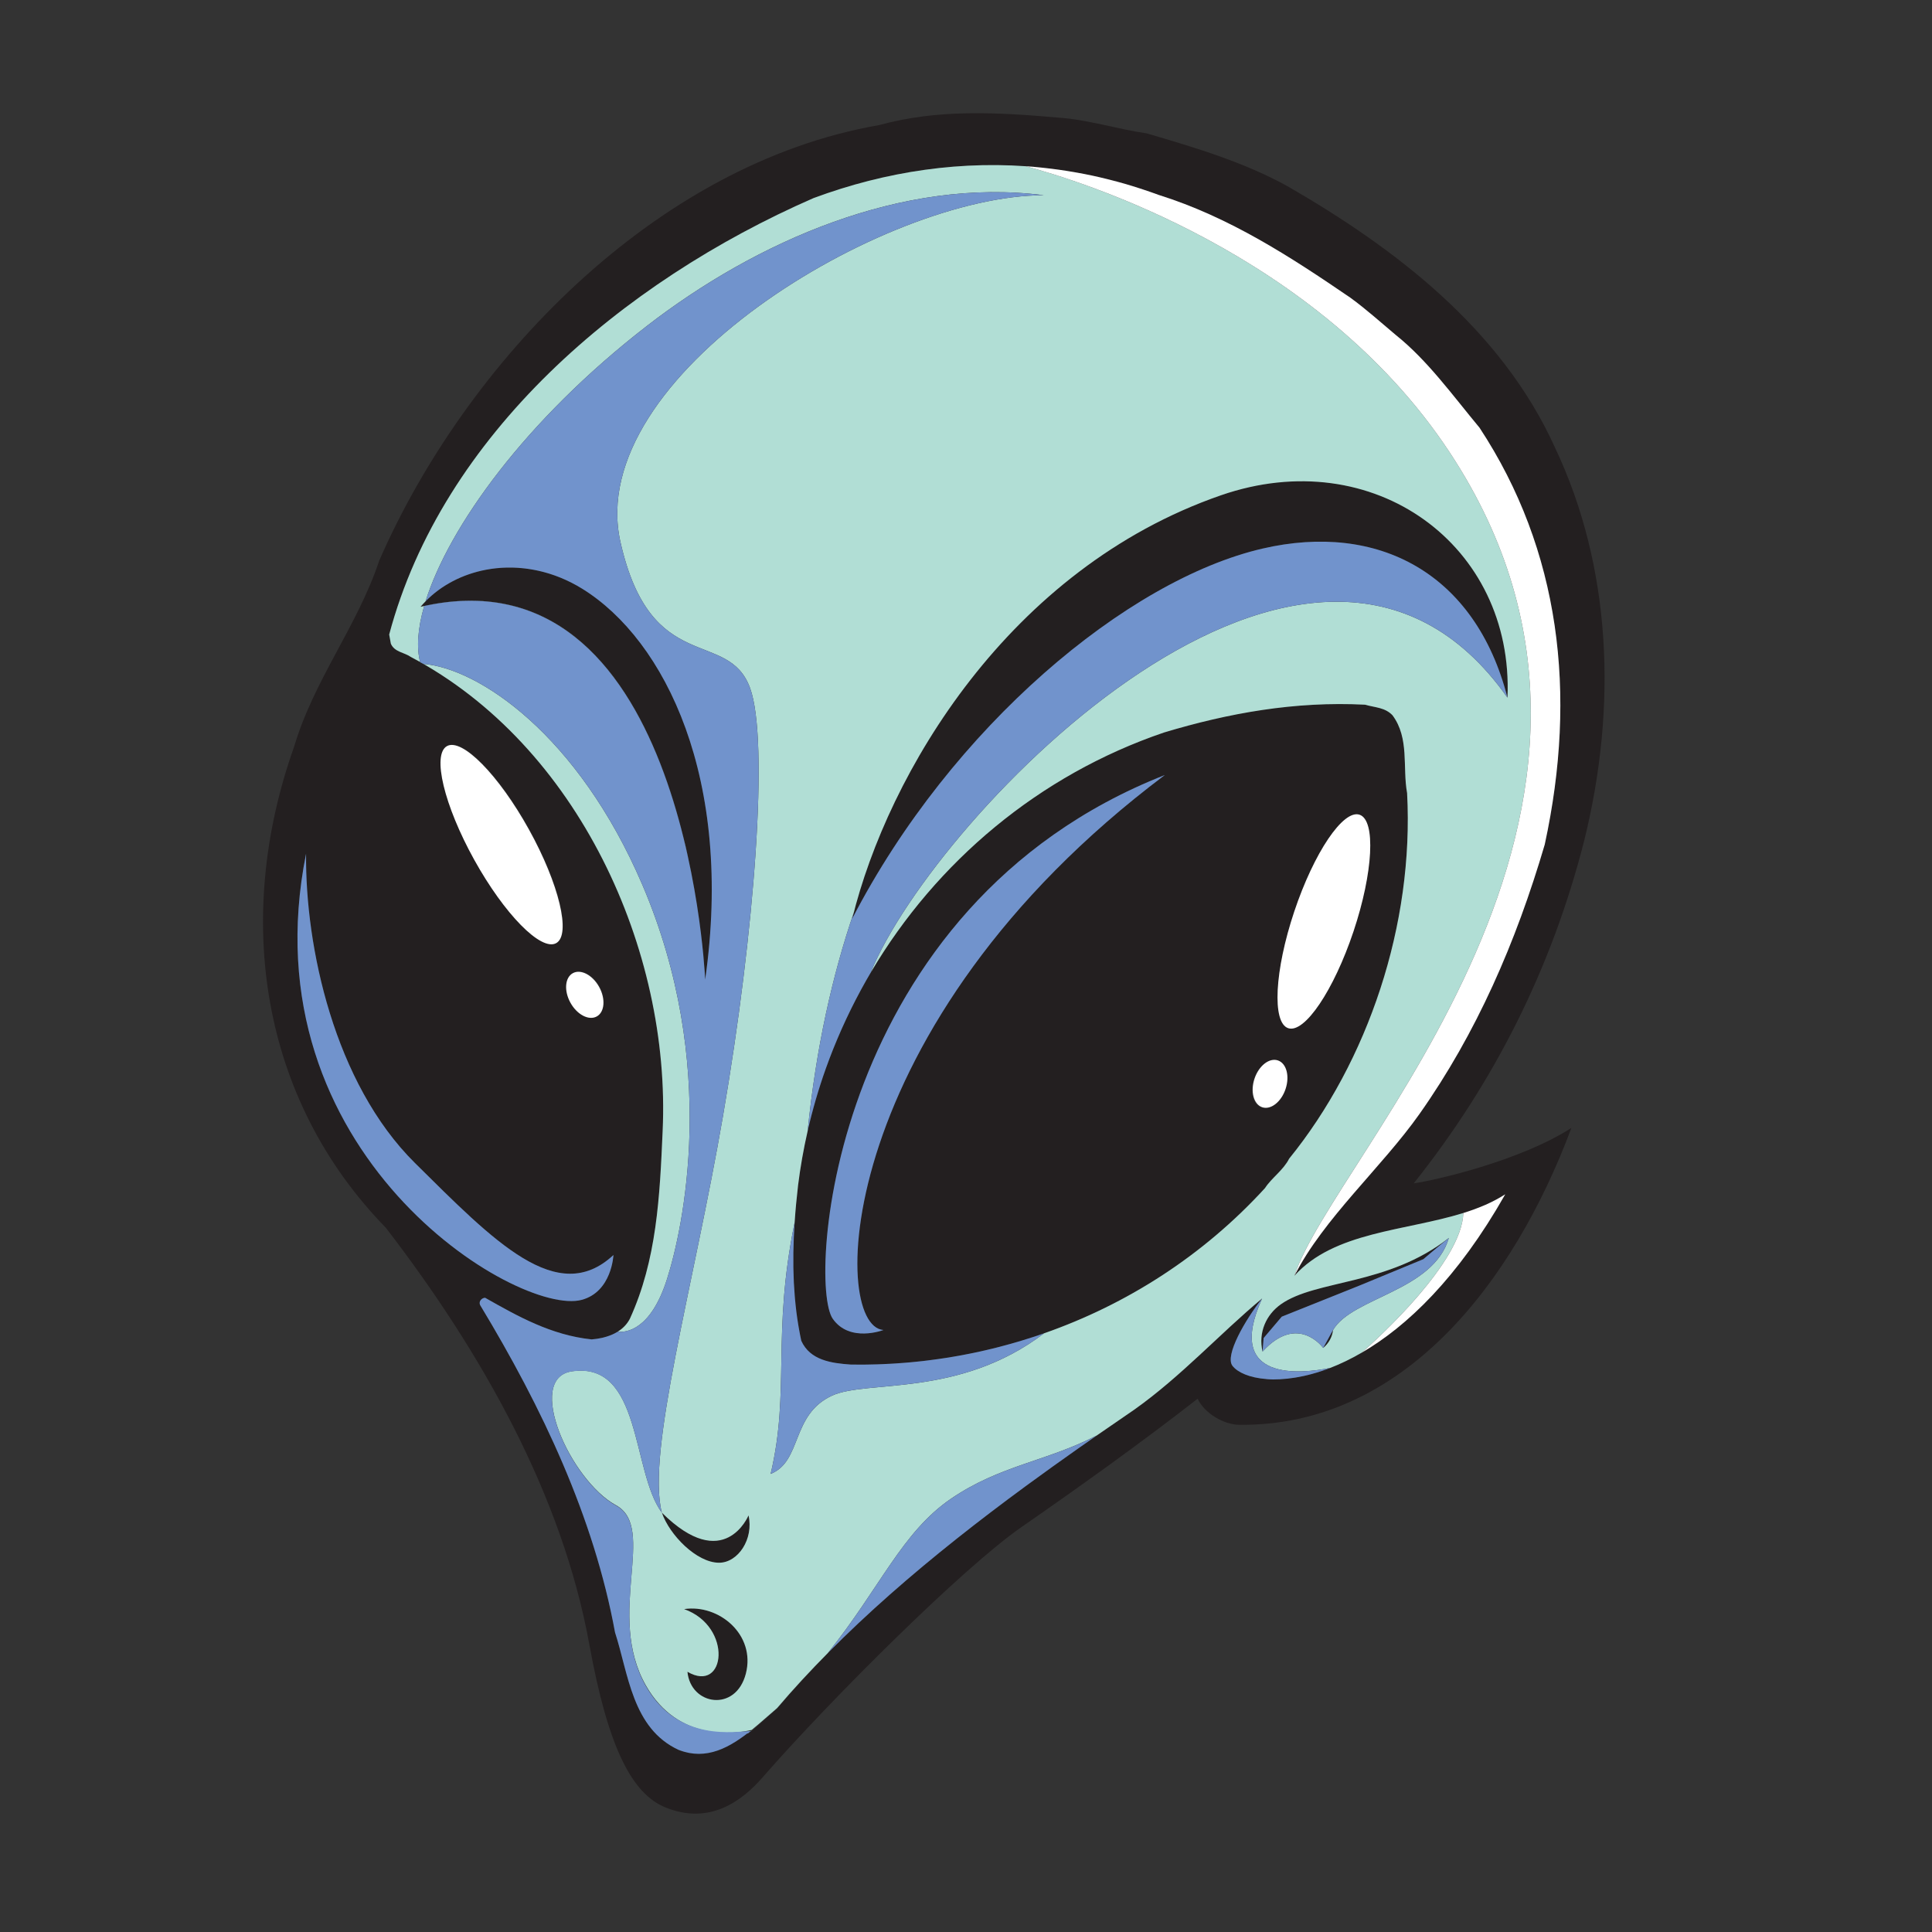 ﻿<?xml version="1.0" encoding="utf-8"?>
<!-- Generator: Adobe Illustrator 18.1.0, SVG Export Plug-In . SVG Version: 6.00 Build 0)  -->
<!DOCTYPE svg PUBLIC "-//W3C//DTD SVG 1.0//EN" "http://www.w3.org/TR/2001/REC-SVG-20010904/DTD/svg10.dtd">
<svg version="1.0" id="Layer_1" xmlns="http://www.w3.org/2000/svg" xmlns:xlink="http://www.w3.org/1999/xlink" x="0px" y="0px" viewBox="0 0 500 500" enable-background="new 0 0 500 500" xml:space="preserve">
  <rect x="0" y="0" width="500" height="500" fill="#333333" stroke="none"/>
  <style type="text/css">.fil0{fill:#231F20}
.fil1{fill:#FFFFFF}
.fil2{fill:#B1DED5}
.fil3{fill:#7193CC}
</style>
<g>
	<path d="M342.443,348.841c1.463-1.206,2.342-2.88,2.547-4.628c-0.078,0.133-0.164,0.263-0.233,0.399   L342.443,348.841z" class="fil0" />
	<path d="M150.723,152.39c-0.463-0.287-0.929-0.562-1.397-0.825c-0.159-0.09-0.32-0.171-0.48-0.258   c-0.31-0.169-0.619-0.339-0.93-0.497c-0.191-0.097-0.382-0.186-0.573-0.279c-0.281-0.138-0.563-0.277-0.845-0.406   c-0.207-0.095-0.415-0.182-0.623-0.272c-0.268-0.117-0.535-0.235-0.803-0.344c-0.218-0.089-0.438-0.171-0.656-0.255   c-0.258-0.1-0.517-0.2-0.775-0.294c-0.226-0.081-0.453-0.156-0.68-0.232c-0.252-0.085-0.503-0.17-0.756-0.249   c-0.233-0.073-0.467-0.14-0.7-0.208c-0.245-0.071-0.491-0.143-0.736-0.208c-0.24-0.064-0.479-0.123-0.719-0.181   c-0.239-0.058-0.477-0.116-0.716-0.17c-0.246-0.055-0.491-0.105-0.737-0.154c-0.232-0.047-0.464-0.092-0.696-0.133   c-0.252-0.045-0.503-0.086-0.755-0.126c-0.223-0.035-0.446-0.068-0.669-0.099c-0.26-0.035-0.52-0.068-0.779-0.097   c-0.212-0.024-0.424-0.046-0.636-0.066c-0.268-0.025-0.536-0.048-0.803-0.067c-0.201-0.014-0.402-0.026-0.602-0.036   c-0.276-0.014-0.552-0.027-0.826-0.035c-0.188-0.005-0.376-0.008-0.563-0.01c-0.287-0.003-0.574-0.005-0.859-0.001   c-0.169,0.002-0.338,0.008-0.506,0.013c-0.302,0.009-0.603,0.019-0.903,0.036c-0.147,0.008-0.293,0.02-0.44,0.03   c-0.319,0.022-0.638,0.046-0.955,0.078c-0.119,0.012-0.236,0.027-0.355,0.04c-0.342,0.038-0.683,0.077-1.022,0.126   c-0.082,0.012-0.163,0.026-0.244,0.038c-0.373,0.056-0.746,0.115-1.115,0.184c-0.025,0.005-0.049,0.01-0.074,0.015   c-6.091,1.148-11.577,3.999-15.654,8.167c-0.451,0.461-0.89,0.932-1.305,1.424c67.382-15.738,73.423,91.588,73.656,96.319   c0.005,0.107,0.009,0.18,0.009,0.18C189.895,201.617,172.166,165.689,150.723,152.39z" class="fil0" />
	<path d="M186.077,404.434c4.932,0.009,9.031-6.149,7.641-12.251c0,0-6.282,15.317-22.432-0.71   C173.26,397.249,180.286,404.422,186.077,404.434z" class="fil0" />
	<path d="M326.744,349.784l0.28-3.504l4.694-5.529l20.072-8.033l16.565-6.843c0,0,4.339-3.692,6.607-5.499   c-15.816,12.391-34.358,10.741-43.46,17.159C327.708,340.212,325.591,344.798,326.744,349.784z" class="fil0" />
	<path d="M222.843,256.12c-0.108,0.199-0.212,0.399-0.319,0.599c-0.739,1.375-1.457,2.761-2.151,4.161   c-0.137,0.277-0.272,0.555-0.408,0.833c-0.658,1.348-1.296,2.708-1.912,4.078c-0.131,0.292-0.262,0.583-0.392,0.876   c-0.62,1.402-1.216,2.815-1.791,4.238c-0.099,0.246-0.202,0.491-0.3,0.738c-0.624,1.568-1.221,3.149-1.79,4.741   c-0.033,0.093-0.069,0.185-0.102,0.277c-1.858,5.235-3.419,10.595-4.663,16.057c-1.049,4.607-1.885,9.283-2.473,14.02   c-0.375,3.208-0.677,6.407-0.891,9.591c-0.088,1.308-0.16,2.613-0.216,3.915c-0.001,0.019-0.001,0.038-0.002,0.058   c-0.054,1.274-0.091,2.545-0.11,3.811c0,0.031-0.001,0.063-0.002,0.094c-0.018,1.238-0.017,2.472,0,3.702   c0.002,0.135,0.005,0.27,0.008,0.404c0.02,1.158,0.056,2.311,0.111,3.461c0.003,0.069,0.005,0.139,0.009,0.208   c0.058,1.167,0.138,2.329,0.234,3.486c0.018,0.218,0.038,0.436,0.058,0.654c0.097,1.089,0.209,2.174,0.343,3.253   c0.009,0.072,0.016,0.145,0.025,0.218c0.141,1.115,0.308,2.223,0.49,3.326c0.043,0.258,0.087,0.515,0.132,0.772   c0.193,1.109,0.401,2.213,0.639,3.309c2.287,5.049,7.771,5.803,12.861,6.153c1.146,0.018,2.293,0.019,3.439,0.01   c0.388-0.003,0.776-0.014,1.165-0.02c0.758-0.012,1.515-0.027,2.273-0.052c0.468-0.015,0.936-0.036,1.404-0.055   c0.675-0.028,1.351-0.06,2.026-0.098c0.506-0.028,1.011-0.06,1.517-0.093c0.634-0.042,1.267-0.09,1.901-0.14   c0.531-0.042,1.062-0.085,1.593-0.133c0.601-0.055,1.202-0.117,1.802-0.179c0.555-0.057,1.109-0.112,1.663-0.176   c0.546-0.063,1.09-0.136,1.635-0.205c1.417-0.18,2.833-0.378,4.245-0.599c0.212-0.033,0.425-0.062,0.637-0.096   c0.744-0.12,1.486-0.253,2.228-0.385c0.367-0.065,0.734-0.127,1.101-0.195c0.741-0.137,1.48-0.284,2.219-0.433   c0.357-0.072,0.714-0.143,1.071-0.218c0.758-0.159,1.515-0.324,2.27-0.496c0.317-0.072,0.634-0.145,0.951-0.219   c0.795-0.186,1.589-0.376,2.381-0.575c0.233-0.059,0.466-0.12,0.699-0.18c3.957-1.016,7.879-2.196,11.749-3.55l0,0   c21.316-7.453,41.119-20.017,57.187-37.593c1.667-2.594,4.733-4.624,6.231-7.588c20.459-25.228,32.351-60.615,30.537-94.631   c-1.225-6.711,0.646-14.19-3.785-20.149c-1.963-2.027-4.375-1.952-7.113-2.728c-18.145-0.93-35.33,2.179-52.016,7.196   c-32.369,11.015-58.906,33.449-75.774,61.92l0,0C224.564,253.015,223.691,254.56,222.843,256.12z M334.955,235.906   c5.1-15.254,12.667-26.47,16.899-25.053c4.234,1.418,3.533,14.933-1.566,30.186c-5.101,15.254-12.665,26.47-16.901,25.052   C329.152,264.675,329.855,251.159,334.955,235.906z M324.525,279.241c1.12-3.348,3.826-5.459,6.042-4.717   c2.218,0.742,3.107,4.059,1.989,7.406c-1.119,3.348-3.823,5.459-6.042,4.715C324.296,285.905,323.407,282.589,324.525,279.241z    M301.458,200.576c-85.895,64.561-86.905,142.658-72.823,143.625c0,0-8.702,3.384-13.115-2.899   C208.929,331.923,215.077,234.549,301.458,200.576z" class="fil0" />
	<path d="M315.949,128.19c-54.859,19.017-86.149,71.864-95.389,109.539c25.725-49.698,71.197-87.659,106.181-95.758   c29.885-6.919,55.107,6.311,63.391,38.583C391.852,141.194,355.531,114.47,315.949,128.19z" class="fil0" />
	<path d="M402.437,115.848c-13.967-30.91-41.761-51.774-68.992-67.521c-11.133-6.222-23.901-10.074-36.686-13.813   c-7.489-1.072-15.213-3.553-22.794-4.068c-16.236-1.428-31.317-2.215-46.377,1.916C169.285,42.45,120.393,94.158,98.155,145.056   c-5.674,17.051-16.887,30.824-22.037,48.187c-15.667,44.05-8.826,91.096,23.729,124.491   c24.746,32.159,45.635,69.071,52.665,107.807c4.855,26.746,11.03,38.703,19.723,42.226c11.341,4.594,19.673-1.535,25.181-7.847   c17.661-20.232,51.881-54.264,66.908-64.688c15.027-10.425,31.014-21.842,45.624-33.247c1.795,3.829,6.794,6.709,10.771,6.753   c42.167,0.472,70.913-36.522,85.962-76.837c-13.335,8.595-35.424,13.597-40.803,14.346c20.696-25.992,35.644-55.407,44.119-88.707   C418.574,182.886,417.095,146.752,402.437,115.848z M79.21,220.946c-0.244,24.052,7.289,59.362,28.172,80.032   c20.489,20.281,36.872,37.357,51.376,23.82c0,0-0.39,9.507-8.219,11.604C134.038,340.818,63.674,298.561,79.21,220.946z    M115.766,193.035c3.907-2.166,13.4,7.487,21.203,21.562c7.804,14.072,10.963,27.237,7.056,29.402   c-3.908,2.165-13.401-7.486-21.203-21.561C115.019,208.365,111.859,195.201,115.766,193.035z M148.338,251.779   c2.046-1.135,5.093,0.45,6.805,3.539c1.713,3.088,1.442,6.51-0.604,7.644c-2.046,1.134-5.093-0.45-6.805-3.538   C146.021,256.336,146.292,252.913,148.338,251.779z M399.779,218.553c-7.446,25.345-17.689,48.875-32.427,69.749   c-9.729,13.78-24.794,26.995-32.356,41.866c10.289-11.423,28.659-11.552,43.716-16.244v0c1.892-0.59,3.73-1.255,5.495-2.019   c0.087-0.038,0.175-0.074,0.262-0.112c0.815-0.359,1.612-0.744,2.392-1.151c0.135-0.071,0.268-0.145,0.402-0.217   c0.783-0.422,1.553-0.862,2.294-1.342c-0.69,1.218-1.384,2.397-2.08,3.558c-0.134,0.223-0.267,0.448-0.401,0.669   c-0.673,1.111-1.348,2.196-2.024,3.255c-0.125,0.196-0.251,0.387-0.376,0.582c-0.667,1.033-1.335,2.046-2.005,3.031   c-0.044,0.065-0.088,0.132-0.132,0.196c-0.7,1.024-1.402,2.015-2.104,2.987c-0.135,0.187-0.27,0.374-0.405,0.559   c-0.693,0.948-1.386,1.874-2.08,2.773c-0.099,0.128-0.198,0.253-0.298,0.38c-0.679,0.873-1.359,1.725-2.039,2.551   c-0.059,0.071-0.117,0.146-0.176,0.217c-0.713,0.863-1.425,1.695-2.137,2.508c-0.119,0.135-0.237,0.27-0.356,0.404   c-0.715,0.808-1.43,1.596-2.143,2.356c-0.049,0.052-0.098,0.102-0.147,0.154c-0.714,0.757-1.427,1.49-2.138,2.2   c-0.055,0.055-0.11,0.111-0.164,0.166c-0.726,0.721-1.449,1.414-2.171,2.087c-0.087,0.081-0.173,0.161-0.26,0.241   c-1.488,1.376-2.967,2.653-4.433,3.835c-0.036,0.029-0.071,0.058-0.107,0.087c-0.735,0.59-1.467,1.156-2.195,1.7   c-0.045,0.033-0.089,0.066-0.134,0.099c-1.485,1.104-2.954,2.114-4.403,3.033c-0.012,0.008-0.024,0.015-0.036,0.023   c-0.735,0.466-1.465,0.909-2.189,1.33c0,0,0,0,0,0l0,0c-2.832,1.646-5.574,2.951-8.19,3.964l0,0l0,0   c-0.799,0.309-1.587,0.591-2.362,0.847c-0.002,0.001-0.004,0.001-0.006,0.002c-0.774,0.256-1.535,0.485-2.283,0.69   c-0.002,0.001-0.004,0.001-0.007,0.002c-0.746,0.205-1.478,0.385-2.195,0.542c-0.005,0.001-0.01,0.002-0.015,0.003   c-0.715,0.156-1.415,0.29-2.1,0.401c-0.007,0.001-0.014,0.002-0.02,0.003c-0.682,0.111-1.349,0.201-1.999,0.27   c-0.01,0.001-0.019,0.002-0.029,0.003c-0.647,0.068-1.277,0.117-1.89,0.147c-0.012,0.001-0.025,0.014-0.037,0.015   c-0.609,0.029-1.201,0.047-1.775,0.047c-0.015,0-0.031,0-0.046,0c-0.569,0-1.121-0.044-1.654-0.083   c-0.018-0.001-0.036-0.01-0.055-0.011c-0.527-0.04-1.037-0.098-1.526-0.168c-0.022-0.003-0.043-0.008-0.064-0.011   c-0.484-0.07-0.95-0.154-1.395-0.25c-0.023-0.005-0.044-0.011-0.067-0.016c-0.44-0.097-0.862-0.206-1.262-0.326   c-0.023-0.007-0.045-0.015-0.068-0.022c-0.396-0.121-0.773-0.253-1.126-0.395c-0.021-0.008-0.041-0.017-0.061-0.026   c-0.351-0.143-0.683-0.295-0.991-0.457c-0.017-0.009-0.033-0.019-0.051-0.028c-0.307-0.163-0.593-0.334-0.854-0.514   c-0.012-0.008-0.023-0.017-0.035-0.025c-0.262-0.182-0.502-0.371-0.715-0.567c-0.006-0.005-0.011-0.011-0.017-0.016   c-0.216-0.2-0.408-0.407-0.571-0.619c-2.044-2.655,3.312-11.92,7.675-17.42c-11.062,9.223-20.905,20.127-33.016,28.727   c-3.248,2.213-6.515,4.464-9.786,6.736c0,0,0,0,0,0c-1.502,1.043-3.005,2.093-4.508,3.149c-0.07,0.049-0.14,0.099-0.211,0.148   c-4.369,3.071-8.737,6.197-13.083,9.381c-0.258,0.189-0.515,0.377-0.773,0.566c-5.906,4.339-11.764,8.785-17.511,13.348   c-0.075,0.059-0.15,0.119-0.225,0.178c-11.738,9.33-23.008,19.144-33.265,29.512c-4.592,4.642-9.001,9.532-13.137,14.402   C199,443.991,196.818,446,194.536,448l0,0c0,0-0.001,0-0.001,0c-0.342,0-0.687,0.402-1.033,0.671   c-0.006,0.004-0.011-0.066-0.016-0.061c-0.349,0.27-0.701,0.498-1.055,0.757c-0.001,0.001-0.002-0.017-0.003-0.016   c-0.328,0.24-0.659,0.464-0.992,0.692c-0.048,0.033-0.095,0.061-0.143,0.093c-0.675,0.458-1.359,0.885-2.053,1.28   c-0.064,0.036-0.129,0.071-0.193,0.107c-0.309,0.172-0.619,0.337-0.931,0.493c-0.04,0.02-0.08,0.041-0.12,0.061   c-0.348,0.172-0.698,0.333-1.052,0.484c-0.063,0.027-0.126,0.051-0.189,0.078c-0.295,0.123-0.592,0.237-0.891,0.344   c-0.078,0.028-0.155,0.056-0.233,0.083c-0.356,0.121-0.714,0.233-1.076,0.33c-0.033,0.009-0.066,0.015-0.099,0.024   c-0.326,0.085-0.654,0.157-0.984,0.22c-0.094,0.018-0.188,0.035-0.282,0.051c-0.328,0.056-0.658,0.102-0.99,0.135   c-0.04,0.004-0.08,0.011-0.121,0.014c-0.368,0.033-0.739,0.048-1.113,0.051c-0.095,0.001-0.192-0.002-0.287-0.003   c-0.302-0.004-0.606-0.018-0.912-0.043c-0.089-0.007-0.178-0.012-0.268-0.021c-0.38-0.038-0.762-0.092-1.148-0.165   c-0.076-0.014-0.153-0.034-0.229-0.049c-0.32-0.066-0.643-0.144-0.968-0.234c-0.109-0.03-0.218-0.06-0.327-0.094   c-0.398-0.12-0.797-0.253-1.202-0.412c-12.037-5.564-12.988-19.777-16.451-30.388c-5.458-29.789-18.812-58.086-34.936-84.763   c-0.417-0.98,0.523-1.86,1.321-1.849c8.393,4.759,17.102,9.682,27.563,10.769c0.414-0.034,0.832-0.085,1.25-0.143   c0.107-0.015,0.213-0.029,0.319-0.046c0.383-0.06,0.764-0.133,1.143-0.218c0.148-0.033,0.294-0.072,0.44-0.109   c0.258-0.065,0.513-0.139,0.766-0.217c0.244-0.076,0.486-0.159,0.724-0.248c0.224-0.083,0.446-0.172,0.664-0.267   c0.19-0.083,0.379-0.17,0.564-0.263c0.287-0.144,0.567-0.297,0.839-0.466c0.001-0.001,0.002-0.001,0.003-0.002h0   c1.283-0.796,2.389-1.867,3.158-3.318c6.987-15.242,7.764-31.697,8.499-48.616c2.166-46.877-21.914-99.852-65.169-122.709   c-1.643-1.174-4.262-1.246-5.171-3.447l-0.428-2.355C114.508,112.548,160.788,73,210.532,51.27   c18.7-6.944,38.658-9.974,58.875-7.911c0.224,0.023,0.449,0.047,0.674,0.072c2.622,0.282,5.248,0.65,7.877,1.107   c0.255,0.044,0.51,0.09,0.766,0.136c1.294,0.233,2.589,0.481,3.884,0.758c0.006,0.001,0.013,0.003,0.019,0.004   c1.295,0.277,2.591,0.583,3.886,0.904c0.29,0.072,0.579,0.145,0.869,0.219c1.269,0.324,2.538,0.663,3.807,1.03   c0.02,0.006,0.04,0.011,0.06,0.017c1.278,0.371,2.555,0.771,3.831,1.186c0.311,0.101,0.621,0.203,0.932,0.307   c1.277,0.426,2.554,0.866,3.829,1.337c18.407,5.775,34.162,16.044,49.635,26.612c4.203,3.066,7.7,6.249,11.737,9.633   c8.221,6.56,14.68,15.587,21.694,24.015C403.729,142.348,408.261,179.424,399.779,218.553z" class="fil0" />
	<path d="M177.043,416.432c12.713,4.529,10.782,22.013,0.868,16.221c0.808,8.709,12.513,10.565,15.114,0.488   C195.627,423.064,186.066,415.087,177.043,416.432z" class="fil0" />
	
		<ellipse transform="matrix(0.485 0.875 -0.875 0.485 258.009 -1.05)" cx="129.896" cy="218.517" rx="29.137" ry="8.087" class="fil1" />
	
		<ellipse transform="matrix(0.485 0.875 -0.875 0.485 303.092 0.127)" cx="151.438" cy="257.371" rx="6.394" ry="4.235" class="fil1" />
	<path d="M186.755,452.638c-0.295,0.123-0.592,0.237-0.891,0.344C186.163,452.875,186.46,452.76,186.755,452.638z" class="fil2" />
	<path d="M354.613,348.733c-0.735,0.466-1.465,0.909-2.189,1.33C353.148,349.642,353.877,349.199,354.613,348.733z" class="fil2" />
	<path d="M344.233,354.027c-0.799,0.309-1.587,0.591-2.362,0.847C342.646,354.618,343.434,354.336,344.233,354.027z" class="fil2" />
	<path d="M156.272,346.121c0.258-0.066,0.513-0.138,0.766-0.217C156.785,345.982,156.53,346.056,156.272,346.121z" class="fil2" />
	<path d="M157.762,345.656c0.224-0.084,0.446-0.171,0.664-0.267C158.208,345.484,157.987,345.573,157.762,345.656z" class="fil2" />
	<path d="M154.689,346.448c0.383-0.061,0.764-0.132,1.143-0.218C155.453,346.315,155.071,346.388,154.689,346.448z" class="fil2" />
	<path d="M361.38,343.878c-0.735,0.59-1.467,1.156-2.195,1.7C359.913,345.034,360.645,344.468,361.38,343.878z" class="fil2" />
	<path d="M176.825,453.28c-0.398-0.12-0.797-0.253-1.202-0.412C176.028,453.028,176.428,453.16,176.825,453.28z" class="fil2" />
	<path d="M178.12,453.608c-0.32-0.066-0.643-0.144-0.968-0.234C177.477,453.464,177.8,453.543,178.12,453.608z" class="fil2" />
	<path d="M179.498,453.823c-0.38-0.038-0.762-0.092-1.148-0.165C178.736,453.73,179.118,453.784,179.498,453.823z" class="fil2" />
	<path d="M341.865,354.876c-0.774,0.256-1.535,0.485-2.283,0.69C340.33,355.361,341.091,355.132,341.865,354.876z" class="fil2" />
	<path d="M270.08,43.431c2.622,0.282,5.248,0.65,7.877,1.107C275.329,44.081,272.703,43.713,270.08,43.431z" class="fil2" />
	<path d="M153.119,346.638c0.415-0.034,0.832-0.084,1.25-0.143C153.952,346.553,153.534,346.604,153.119,346.638z" class="fil2" />
	<path d="M375.063,116.9c-34.125-51.587-96.381-70.382-109.639-73.887c1.326,0.092,2.654,0.211,3.983,0.346   c-20.216-2.063-40.174,0.967-58.875,7.911c-49.744,21.73-96.024,61.278-109.81,112.944l0.428,2.355   c0.909,2.201,3.528,2.273,5.171,3.447c43.255,22.857,67.335,75.832,65.169,122.709c-0.736,16.919-1.512,33.374-8.499,48.616   c-0.769,1.451-1.875,2.522-3.158,3.318c2.307,0.228,8.591-0.479,12.779-13.596c4.055-12.703,13.644-55.373-6.389-102.119   c-16.66-38.871-42.396-55.993-56.677-57.129c-0.267-0.154-0.54-0.299-0.809-0.451c-0.988-3.794-0.619-8.747,1.042-14.521   c66.484-14.506,72.479,91.806,72.712,96.515c-0.233-4.731-6.274-112.057-73.656-96.319c0.415-0.492,0.854-0.963,1.305-1.424   c0,0,0,0,0,0c6.011-19.195,25.742-46.849,57.214-71.213c28.379-21.969,66.181-38.588,102.759-33.877   c-41.217,0-119.221,46.874-109.536,89.774c7.905,35.005,27.913,22.125,33.564,37.829c4.87,13.536,1.235,62.694-7.027,110.664   c-7.59,44.071-19.873,87.038-15.827,102.681c16.15,16.027,22.432,0.71,22.432,0.71c1.39,6.102-2.71,12.26-7.641,12.251   c-5.791-0.012-12.816-7.185-14.791-12.961c-7.886-10.649-5.132-39.257-23.291-36.582c-12.181,1.793-0.431,28.192,11.411,34.651   c10.769,5.875-2.747,28.237,7.747,46.652c8.436,14.802,23.284,12.481,27.382,11.508c2.281-1.849,4.464-3.86,6.583-5.658   c4.135-4.87,8.544-9.611,13.137-14.253c0,0,0,0-0.001,0.001c13.531-16.855,19.156-31.264,31.899-39.949   c12.717-8.666,24.676-9.617,37.676-16.334c3.271-2.272,6.538-4.523,9.786-6.736c12.111-8.6,21.953-19.505,33.016-28.727   c-9.954,21.849,10.42,19.426,17.601,17.981c2.616-1.012,5.358-2.318,8.19-3.964c4.5-3.968,25.916-23.501,26.288-36.139   c-15.056,4.692-33.427,4.821-43.716,16.244C345.029,298.944,436.559,209.861,375.063,116.9z M193.025,433.141   c-2.601,10.077-14.307,8.221-15.114-0.488c9.915,5.792,11.846-11.692-0.868-16.221   C186.066,415.087,195.627,423.064,193.025,433.141z M374.961,320.377c-4.042,13.816-25.004,15.328-29.971,23.836   c-0.205,1.748-1.085,3.422-2.547,4.628c0,0-6.552-9.09-15.699,0.944c-1.153-4.986,0.964-9.572,4.758-12.248   C340.603,331.118,359.145,332.768,374.961,320.377z M225.452,251.4c0.006,0.03,0.01,0.059,0.016,0.089   c16.868-28.47,43.406-50.905,75.774-61.92c16.686-5.017,33.871-8.126,52.016-7.196c2.737,0.776,5.149,0.702,7.113,2.728   c4.431,5.96,2.56,13.438,3.785,20.149c1.814,34.015-10.078,69.403-30.537,94.631c-1.498,2.964-4.565,4.994-6.231,7.588   c-16.068,17.577-35.87,30.14-57.187,37.593c-22.057,16.745-45.816,11.955-54.876,16.129c-10.671,4.917-7.7,16.998-15.884,20.253   c5.095-21.548,0.255-35.938,6.211-65.117c0,0,0,0,0,0c0.214-3.183,0.516-6.383,0.891-9.591c0.588-4.737,1.424-9.412,2.473-14.02   c0,0,0,0,0,0.001c2.193-21.633,6.414-40.397,11.984-56.678c-0.146,0.563-0.303,1.133-0.44,1.689   c9.241-37.675,40.53-90.522,95.389-109.539c39.582-13.72,75.903,13.004,74.183,52.364C339.61,108.792,241.88,211.44,225.452,251.4z   " class="fil2" />
	<path d="M126.982,147.249c0.082-0.012,0.162-0.026,0.244-0.038C127.144,147.222,127.063,147.237,126.982,147.249z" class="fil2" />
	<path d="M129.557,146.967c0.147-0.01,0.293-0.022,0.44-0.03C129.85,146.945,129.704,146.957,129.557,146.967z" class="fil2" />
	<path d="M205.322,324.205c0-0.031,0.001-0.063,0.002-0.094C205.323,324.142,205.322,324.174,205.322,324.205z" class="fil2" />
	<path d="M180.679,453.887c-0.302-0.004-0.606-0.018-0.912-0.043C180.072,453.868,180.376,453.883,180.679,453.887z" class="fil2" />
	<path d="M128.248,147.085c0.118-0.013,0.236-0.028,0.355-0.04C128.484,147.057,128.366,147.072,128.248,147.085z" class="fil2" />
	<path d="M132.266,146.888c0.188,0.002,0.375,0.004,0.563,0.01C132.641,146.893,132.453,146.891,132.266,146.888z" class="fil2" />
	<path d="M130.9,146.901c0.169-0.005,0.337-0.011,0.506-0.013C131.237,146.89,131.069,146.896,130.9,146.901z" class="fil2" />
	<path d="M282.626,45.436c1.295,0.277,2.591,0.583,3.886,0.904C285.216,46.019,283.921,45.713,282.626,45.436z" class="fil2" />
	<path d="M359.051,345.677c-1.485,1.104-2.954,2.114-4.403,3.033C356.097,347.791,357.566,346.781,359.051,345.677z" class="fil2" />
	<path d="M287.381,46.559c1.269,0.324,2.538,0.663,3.807,1.03C289.919,47.222,288.65,46.883,287.381,46.559z" class="fil2" />
	<path d="M278.722,44.674c1.294,0.233,2.589,0.482,3.884,0.758C281.311,45.155,280.017,44.907,278.722,44.674z" class="fil2" />
	<path d="M291.247,47.606c1.278,0.371,2.555,0.771,3.831,1.186C293.802,48.377,292.525,47.977,291.247,47.606z" class="fil2" />
	<path d="M296.01,49.099c1.277,0.426,2.554,0.866,3.829,1.337C298.564,49.965,297.287,49.525,296.01,49.099z" class="fil2" />
	<path d="M125.793,147.448c0.025-0.005,0.049-0.01,0.074-0.015C125.842,147.437,125.818,147.443,125.793,147.448z" class="fil2" />
	<path d="M158.991,345.126c0.286-0.144,0.567-0.297,0.839-0.466C159.558,344.828,159.278,344.982,158.991,345.126z" class="fil2" />
	<path d="M319.528,354.085c-0.216-0.2-0.408-0.407-0.571-0.619C319.12,353.678,319.312,353.885,319.528,354.085z" class="fil2" />
	<path d="M333.217,356.791c-0.647,0.069-1.277,0.117-1.89,0.147C331.94,356.908,332.57,356.859,333.217,356.791z" class="fil2" />
	<path d="M331.289,356.94c-0.609,0.029-1.201,0.04-1.775,0.034C330.088,356.98,330.68,356.969,331.289,356.94z" class="fil2" />
	<path d="M337.365,356.113c-0.715,0.156-1.415,0.289-2.1,0.401C335.95,356.403,336.65,356.269,337.365,356.113z" class="fil2" />
	<path d="M279.322,374.658c-0.07,0.049-0.14,0.099-0.211,0.148C279.182,374.757,279.252,374.707,279.322,374.658z" class="fil2" />
	<path d="M335.245,356.518c-0.682,0.111-1.349,0.2-1.999,0.27C333.896,356.718,334.562,356.629,335.245,356.518z" class="fil2" />
	<path d="M320.259,354.668c-0.262-0.182-0.502-0.371-0.715-0.567C319.758,354.297,319.997,354.486,320.259,354.668z" class="fil2" />
	<path d="M323.378,356.113c-0.396-0.121-0.772-0.253-1.126-0.395C322.605,355.86,322.982,355.991,323.378,356.113z" class="fil2" />
	<path d="M329.468,356.973c-0.569-0.007-1.121-0.031-1.654-0.07C328.347,356.943,328.899,356.966,329.468,356.973z" class="fil2" />
	<path d="M324.708,356.46c-0.44-0.097-0.862-0.206-1.262-0.326C323.846,356.255,324.267,356.363,324.708,356.46z" class="fil2" />
	<path d="M322.19,355.692c-0.352-0.143-0.683-0.295-0.991-0.457C321.506,355.397,321.838,355.549,322.19,355.692z" class="fil2" />
	<path d="M326.169,356.725c-0.484-0.07-0.95-0.153-1.395-0.25C325.219,356.572,325.685,356.655,326.169,356.725z" class="fil2" />
	<path d="M327.76,356.899c-0.527-0.04-1.037-0.095-1.526-0.164C326.723,356.804,327.232,356.859,327.76,356.899z" class="fil2" />
	<path d="M194.535,447.703c-0.342,0.277-0.687,0.551-1.033,0.819C193.848,448.254,194.193,447.98,194.535,447.703z" class="fil2" />
	<path d="M187.996,452.076c-0.348,0.172-0.698,0.333-1.052,0.484C187.297,452.409,187.648,452.248,187.996,452.076z" class="fil2" />
	<path d="M339.576,355.568c-0.746,0.205-1.478,0.385-2.195,0.542C338.098,355.953,338.83,355.773,339.576,355.568z" class="fil2" />
	<path d="M189.047,451.52c-0.308,0.172-0.619,0.337-0.931,0.494C188.428,451.858,188.738,451.692,189.047,451.52z" class="fil2" />
	<path d="M184.456,453.418c-0.326,0.085-0.654,0.157-0.984,0.22C183.802,453.575,184.13,453.503,184.456,453.418z" class="fil2" />
	<path d="M183.19,453.689c-0.328,0.056-0.658,0.102-0.99,0.135C182.532,453.791,182.862,453.745,183.19,453.689z" class="fil2" />
	<path d="M191.293,450.13c-0.675,0.458-1.359,0.887-2.053,1.282C189.934,451.018,190.618,450.588,191.293,450.13z" class="fil2" />
	<path d="M185.63,453.065c-0.356,0.121-0.714,0.233-1.076,0.33C184.916,453.298,185.274,453.186,185.63,453.065z" class="fil2" />
	<path d="M266.029,384.187c-0.258,0.189-0.515,0.377-0.773,0.566C265.513,384.564,265.771,384.376,266.029,384.187z" class="fil2" />
	<path d="M247.745,398.101c-0.075,0.059-0.15,0.119-0.225,0.178C247.595,398.22,247.67,398.161,247.745,398.101z" class="fil2" />
	<path d="M193.485,448.535c-0.349,0.27-0.701,0.535-1.055,0.794C192.785,449.071,193.136,448.806,193.485,448.535z" class="fil2" />
	<path d="M182.079,453.839c-0.368,0.033-0.739,0.048-1.113,0.051C181.34,453.887,181.711,453.872,182.079,453.839z" class="fil2" />
	<path d="M192.427,449.332c-0.328,0.24-0.659,0.473-0.992,0.701C191.768,449.805,192.099,449.572,192.427,449.332z" class="fil2" />
	<path d="M254.42,349.587c0.317-0.072,0.634-0.145,0.951-0.219C255.055,349.441,254.738,349.515,254.42,349.587z" class="fil2" />
	<path d="M377.652,327.073c-0.679,0.873-1.359,1.725-2.039,2.551C376.293,328.797,376.973,327.946,377.652,327.073z" class="fil2" />
	<path d="M205.322,327.907c0.002,0.135,0.005,0.27,0.008,0.404C205.327,328.177,205.324,328.042,205.322,327.907z" class="fil2" />
	<path d="M224.834,353.14c0.758-0.013,1.515-0.027,2.273-0.052C226.35,353.113,225.592,353.128,224.834,353.14z" class="fil2" />
	<path d="M382.538,320.374c-0.7,1.024-1.402,2.015-2.104,2.987C381.137,322.389,381.838,321.398,382.538,320.374z" class="fil2" />
	<path d="M375.438,329.841c-0.713,0.862-1.425,1.695-2.137,2.508C374.012,331.536,374.725,330.703,375.438,329.841z" class="fil2" />
	<path d="M228.512,353.033c0.676-0.028,1.351-0.06,2.026-0.098C229.862,352.973,229.187,353.005,228.512,353.033z" class="fil2" />
	<path d="M380.029,323.92c-0.692,0.948-1.386,1.874-2.08,2.773C378.644,325.794,379.337,324.868,380.029,323.92z" class="fil2" />
	<path d="M206.084,339.372c0.009,0.072,0.016,0.145,0.025,0.218C206.1,339.518,206.093,339.445,206.084,339.372z" class="fil2" />
	<path d="M205.441,331.772c0.003,0.069,0.005,0.139,0.009,0.208C205.446,331.911,205.444,331.841,205.441,331.772z" class="fil2" />
	<path d="M370.654,335.264c-0.714,0.757-1.427,1.49-2.138,2.2C369.228,336.753,369.94,336.021,370.654,335.264z" class="fil2" />
	<path d="M368.352,337.629c-0.725,0.72-1.449,1.414-2.171,2.087C366.902,339.043,367.626,338.349,368.352,337.629z" class="fil2" />
	<path d="M205.683,335.466c0.018,0.218,0.038,0.436,0.058,0.654C205.721,335.902,205.701,335.684,205.683,335.466z" class="fil2" />
	<path d="M372.944,332.753c-0.715,0.808-1.43,1.596-2.143,2.356C371.515,334.35,372.229,333.562,372.944,332.753z" class="fil2" />
	<path d="M384.676,317.147c-0.667,1.033-1.335,2.047-2.005,3.031C383.34,319.193,384.009,318.18,384.676,317.147z" class="fil2" />
	<path d="M206.599,342.917c0.043,0.258,0.087,0.515,0.132,0.772C206.686,343.432,206.641,343.174,206.599,342.917z" class="fil2" />
	<path d="M232.055,352.842c0.634-0.042,1.267-0.09,1.901-0.14C233.322,352.752,232.688,352.8,232.055,352.842z" class="fil2" />
	<path d="M257.753,348.793c0.233-0.059,0.466-0.12,0.699-0.18C258.219,348.672,257.986,348.734,257.753,348.793z" class="fil2" />
	<path d="M223.67,353.16c-1.147,0.01-2.293,0.008-3.439-0.01C221.377,353.169,222.523,353.17,223.67,353.16z" class="fil2" />
	<path d="M384.207,311.905c0.087-0.038,0.175-0.074,0.262-0.112C384.382,311.831,384.294,311.868,384.207,311.905z" class="fil2" />
	<path d="M133.656,146.933c0.201,0.011,0.401,0.022,0.602,0.036C134.057,146.955,133.856,146.943,133.656,146.933z" class="fil2" />
	<path d="M247.76,350.929c0.367-0.065,0.734-0.127,1.101-0.195C248.494,350.801,248.127,350.864,247.76,350.929z" class="fil2" />
	<path d="M321.148,355.207c-0.307-0.163-0.593-0.334-0.854-0.514C320.555,354.873,320.841,355.044,321.148,355.207z" class="fil2" />
	<path d="M235.548,352.568c0.601-0.055,1.202-0.117,1.802-0.179C236.75,352.451,236.149,352.514,235.548,352.568z" class="fil2" />
	<path d="M244.894,351.41c0.212-0.033,0.425-0.062,0.637-0.096C245.32,351.348,245.107,351.376,244.894,351.41z" class="fil2" />
	<path d="M387.076,313.31c-0.673,1.111-1.348,2.196-2.024,3.255C385.728,315.507,386.403,314.421,387.076,313.31z" class="fil2" />
	<path d="M389.557,309.083c-0.69,1.218-1.384,2.397-2.08,3.558C388.173,311.48,388.867,310.301,389.557,309.083z" class="fil2" />
	<path d="M239.014,352.214c0.546-0.063,1.09-0.135,1.635-0.205C240.104,352.078,239.559,352.151,239.014,352.214z" class="fil2" />
	<path d="M386.86,310.642c0.135-0.071,0.268-0.145,0.402-0.217C387.129,310.497,386.996,310.571,386.86,310.642z" class="fil2" />
	<path d="M251.079,350.3c0.357-0.072,0.714-0.143,1.071-0.218C251.794,350.157,251.436,350.228,251.079,350.3z" class="fil2" />
	<path d="M145.071,149.508c0.268,0.109,0.536,0.228,0.803,0.344C145.607,149.735,145.34,149.617,145.071,149.508z" class="fil2" />
	<path d="M143.639,148.959c0.259,0.093,0.517,0.194,0.775,0.294C144.156,149.153,143.898,149.052,143.639,148.959z" class="fil2" />
	<path d="M142.204,148.477c0.252,0.079,0.504,0.164,0.756,0.249C142.708,148.641,142.456,148.556,142.204,148.477z" class="fil2" />
	<path d="M146.497,150.124c0.283,0.129,0.564,0.269,0.845,0.406C147.061,150.393,146.78,150.253,146.497,150.124z" class="fil2" />
	<path d="M140.768,148.061c0.245,0.066,0.491,0.137,0.736,0.208C141.258,148.198,141.013,148.127,140.768,148.061z" class="fil2" />
	<path d="M147.916,150.809c0.311,0.159,0.621,0.329,0.93,0.497C148.537,151.138,148.228,150.968,147.916,150.809z" class="fil2" />
	<path d="M137.9,147.423c0.232,0.042,0.464,0.087,0.696,0.133C138.364,147.51,138.132,147.464,137.9,147.423z" class="fil2" />
	<path d="M135.061,147.036c0.212,0.02,0.424,0.042,0.636,0.066C135.485,147.078,135.273,147.056,135.061,147.036z" class="fil2" />
	<path d="M365.921,339.956c-1.488,1.376-2.967,2.653-4.433,3.835C362.953,342.609,364.432,341.332,365.921,339.956z" class="fil2" />
	<path d="M139.333,147.71c0.239,0.053,0.477,0.111,0.716,0.17C139.81,147.821,139.572,147.763,139.333,147.71z" class="fil2" />
	<path d="M149.326,151.565c0.468,0.264,0.933,0.538,1.397,0.825C150.26,152.103,149.794,151.829,149.326,151.565z" class="fil2" />
	<path d="M136.476,147.199c0.223,0.03,0.446,0.064,0.669,0.099C136.922,147.262,136.699,147.229,136.476,147.199z" class="fil2" />
	<path d="M222.525,256.718c0.107-0.199,0.211-0.4,0.319-0.599C222.735,256.318,222.632,256.519,222.525,256.718z" class="fil2" />
	<path d="M213.678,276.66c0.033-0.093,0.069-0.185,0.102-0.277C213.747,276.475,213.711,276.567,213.678,276.66z" class="fil2" />
	<path d="M219.966,261.712c0.136-0.278,0.27-0.556,0.408-0.833C220.236,261.156,220.102,261.434,219.966,261.712z" class="fil2" />
	<path d="M215.57,271.641c0.098-0.247,0.201-0.492,0.3-0.738C215.771,271.149,215.669,271.394,215.57,271.641z" class="fil2" />
	<path d="M217.661,266.665c0.129-0.293,0.261-0.584,0.392-0.876C217.922,266.081,217.791,266.373,217.661,266.665z" class="fil2" />
	<path d="M205.436,320.242c-0.001,0.019-0.001,0.038-0.002,0.058C205.435,320.281,205.435,320.261,205.436,320.242z" class="fil2" />
	<path d="M351.789,332.719l-20.072,8.033l-4.694,5.529l-0.28,3.504c9.147-10.033,15.699-0.944,15.699-0.944   l2.314-4.229c0.07-0.137,0.156-0.266,0.233-0.399c4.967-8.508,25.929-10.02,29.971-23.836c-2.268,1.807-6.607,5.499-6.607,5.499   L351.789,332.719z" class="fil3" />
	<path d="M333.387,266.091c4.235,1.418,11.799-9.798,16.901-25.052c5.099-15.254,5.801-28.769,1.566-30.186   c-4.233-1.418-11.799,9.799-16.899,25.053C329.855,251.159,329.152,264.675,333.387,266.091z" class="fil1" />
	
		<ellipse transform="matrix(-0.317 0.948 -0.948 -0.317 698.83 57.981)" cx="328.54" cy="280.585" rx="6.391" ry="4.235" class="fil1" />
	<path d="M150.539,336.402c7.828-2.097,8.219-11.604,8.219-11.604c-14.504,13.537-30.887-3.539-51.376-23.82   c-20.883-20.67-28.416-55.98-28.172-80.032C63.674,298.561,134.038,340.818,150.539,336.402z" class="fil3" />
	<path d="M215.519,341.302c4.413,6.283,13.115,2.899,13.115,2.899c-14.082-0.967-13.072-79.064,72.823-143.625   C215.077,234.549,208.929,331.923,215.519,341.302z" class="fil3" />
	<path d="M361.212,86.682c-4.037-3.384-7.534-6.567-11.737-9.633c-15.473-10.569-31.228-20.837-49.635-26.612   c-1.276-0.471-2.552-0.911-3.829-1.337c-0.31-0.104-0.621-0.206-0.932-0.307c-1.277-0.415-2.554-0.815-3.831-1.186   c-0.02-0.006-0.04-0.011-0.06-0.017c-1.269-0.367-2.538-0.706-3.807-1.03c-0.29-0.074-0.579-0.147-0.869-0.219   c-1.295-0.321-2.591-0.627-3.886-0.904c-0.006-0.001-0.013-0.003-0.019-0.004c-1.295-0.277-2.589-0.525-3.884-0.758   c-0.255-0.046-0.51-0.092-0.766-0.136c-2.628-0.457-5.254-0.825-7.877-1.107c-0.225-0.024-0.449-0.049-0.674-0.072   c-1.329-0.136-2.657-0.254-3.983-0.346c13.258,3.505,75.513,22.3,109.639,73.887c61.496,92.961-30.034,182.044-40.067,213.268   c7.563-14.871,22.628-28.086,32.356-41.866c14.738-20.874,24.982-44.404,32.427-69.749c8.482-39.129,3.95-76.204-16.874-107.856   C375.892,102.268,369.432,93.242,361.212,86.682z" class="fil1" />
	<path d="M352.423,350.063L352.423,350.063C352.423,350.063,352.423,350.063,352.423,350.063   c0.724-0.421,1.454-0.864,2.189-1.33c0.012-0.008,0.024-0.015,0.036-0.023c1.448-0.919,2.918-1.929,4.403-3.033   c0.045-0.033,0.089-0.066,0.134-0.099c0.728-0.544,1.46-1.11,2.195-1.7c0.036-0.029,0.071-0.058,0.107-0.087   c1.466-1.181,2.945-2.459,4.433-3.835c0.087-0.08,0.173-0.16,0.26-0.241c0.722-0.672,1.446-1.366,2.171-2.087   c0.055-0.054,0.11-0.111,0.164-0.166c0.711-0.71,1.424-1.443,2.138-2.2c0.049-0.052,0.098-0.102,0.147-0.154   c0.714-0.76,1.428-1.548,2.143-2.356c0.119-0.134,0.237-0.269,0.356-0.404c0.712-0.813,1.425-1.646,2.137-2.508   c0.059-0.071,0.117-0.145,0.176-0.217c0.68-0.827,1.359-1.678,2.039-2.551c0.099-0.127,0.198-0.252,0.298-0.38   c0.694-0.899,1.387-1.825,2.08-2.773c0.135-0.185,0.27-0.372,0.405-0.559c0.702-0.972,1.404-1.963,2.104-2.987   c0.044-0.064,0.088-0.132,0.132-0.196c0.67-0.984,1.338-1.997,2.005-3.031c0.125-0.194,0.251-0.386,0.376-0.582   c0.677-1.059,1.352-2.144,2.024-3.255c0.134-0.221,0.268-0.446,0.401-0.669c0.696-1.161,1.39-2.34,2.08-3.558   c-0.742,0.479-1.511,0.92-2.294,1.342c-0.134,0.072-0.267,0.146-0.402,0.217c-0.78,0.408-1.577,0.792-2.392,1.151   c-0.087,0.038-0.174,0.075-0.262,0.112c-1.766,0.764-3.603,1.429-5.495,2.019v0C378.339,326.562,356.923,346.096,352.423,350.063z" class="fil1" />
	<path d="M326.632,336.046c-4.363,5.5-9.719,14.765-7.675,17.42c0.163,0.212,0.355,0.418,0.571,0.619   c0.006,0.005,0.011,0.011,0.017,0.016c0.213,0.196,0.453,0.385,0.715,0.567c0.012,0.008,0.023,0.017,0.035,0.025   c0.261,0.179,0.547,0.35,0.854,0.514c0.017,0.009,0.033,0.019,0.051,0.028c0.308,0.161,0.64,0.314,0.991,0.457   c0.021,0.008,0.04,0.017,0.061,0.026c0.354,0.142,0.731,0.273,1.126,0.395c0.023,0.007,0.045,0.014,0.068,0.021   c0.4,0.12,0.822,0.229,1.262,0.326c0.022,0.005,0.044,0.01,0.067,0.015c0.445,0.096,0.911,0.18,1.395,0.25   c0.022,0.003,0.043,0.007,0.064,0.01c0.49,0.069,0.999,0.124,1.526,0.164c0.018,0.001,0.036,0.016,0.055,0.018   c0.533,0.039,1.085,0.083,1.654,0.083c0.015,0,0.031,0,0.046,0c0.574,0,1.166-0.018,1.775-0.047   c0.012-0.001,0.025-0.008,0.037-0.008c0.613-0.03,1.243-0.082,1.89-0.151c0.01-0.001,0.019-0.004,0.029-0.005   c0.65-0.07,1.317-0.16,1.999-0.271c0.007-0.001,0.014-0.003,0.02-0.004c0.685-0.112,1.385-0.245,2.1-0.401   c0.005-0.001,0.01-0.002,0.015-0.003c0.718-0.157,1.45-0.337,2.195-0.542c0.002-0.001,0.004-0.001,0.007-0.002   c0.747-0.205,1.509-0.435,2.283-0.69c0.002-0.001,0.004-0.001,0.006-0.002c0.775-0.256,1.562-0.538,2.362-0.847l0,0l0,0   C337.052,355.472,316.678,357.895,326.632,336.046z" class="fil3" />
	<path d="M214.255,427.792C214.255,427.792,214.255,427.791,214.255,427.792   c10.258-10.368,21.528-20.182,33.266-29.512c0.075-0.06,0.15-0.119,0.225-0.178c5.747-4.563,11.605-9.009,17.511-13.348   c0.258-0.189,0.515-0.378,0.773-0.566c4.345-3.183,8.714-6.31,13.083-9.381c0.07-0.049,0.14-0.099,0.211-0.148   c1.503-1.056,3.006-2.106,4.508-3.149c0,0,0,0,0,0c-13,6.716-24.959,7.668-37.676,16.334   C233.411,396.528,227.786,410.937,214.255,427.792z" class="fil3" />
	<path d="M167.154,436.344c-10.494-18.416,3.021-40.851-7.747-46.727c-11.842-6.46-23.592-32.895-11.411-34.689   c18.159-2.674,15.404,25.915,23.291,36.564c-4.047-15.643,8.237-58.619,15.827-102.69c8.261-47.97,11.897-97.133,7.027-110.669   c-5.651-15.704-25.659-2.826-33.564-37.831c-9.686-42.9,68.319-89.775,109.536-89.775c-36.578-4.711-74.38,11.907-102.759,33.876   c-31.472,24.363-51.203,52.017-57.214,71.212c0,0,0,0,0,0c4.077-4.168,9.563-7.019,15.654-8.167   c0.025-0.005,0.049-0.01,0.074-0.015c0.369-0.069,0.741-0.128,1.115-0.184c0.082-0.012,0.162-0.026,0.244-0.038   c0.339-0.048,0.68-0.088,1.022-0.126c0.118-0.013,0.236-0.028,0.355-0.04c0.317-0.031,0.636-0.055,0.955-0.078   c0.147-0.01,0.293-0.022,0.44-0.03c0.3-0.017,0.601-0.027,0.903-0.036c0.169-0.005,0.337-0.011,0.506-0.013   c0.286-0.004,0.572-0.003,0.859,0.001c0.188,0.002,0.375,0.004,0.563,0.01c0.275,0.008,0.551,0.02,0.826,0.035   c0.201,0.011,0.401,0.022,0.602,0.036c0.267,0.019,0.535,0.042,0.803,0.067c0.212,0.02,0.424,0.042,0.636,0.066   c0.259,0.029,0.519,0.062,0.779,0.097c0.223,0.03,0.446,0.064,0.669,0.099c0.252,0.039,0.503,0.081,0.755,0.126   c0.232,0.042,0.464,0.087,0.696,0.133c0.245,0.049,0.491,0.099,0.737,0.154c0.239,0.053,0.477,0.111,0.716,0.17   c0.24,0.059,0.479,0.117,0.719,0.181c0.245,0.066,0.491,0.137,0.736,0.208c0.234,0.068,0.467,0.135,0.7,0.208   c0.252,0.079,0.504,0.164,0.756,0.249c0.227,0.076,0.453,0.151,0.68,0.232c0.259,0.093,0.517,0.194,0.775,0.294   c0.219,0.084,0.438,0.166,0.656,0.255c0.268,0.109,0.536,0.228,0.803,0.344c0.208,0.091,0.416,0.177,0.623,0.272   c0.283,0.129,0.564,0.269,0.845,0.406c0.191,0.093,0.383,0.182,0.573,0.279c0.311,0.159,0.621,0.329,0.93,0.497   c0.16,0.087,0.32,0.168,0.48,0.258c0.468,0.264,0.933,0.538,1.397,0.825c21.443,13.298,39.172,49.227,31.777,101.147   c0,0-0.003-0.073-0.009-0.18c-0.233-4.709-6.227-111.022-72.712-96.515c-1.661,5.774-2.03,10.727-1.042,14.521   c0.269,0.152,0.542,0.297,0.809,0.451c14.281,1.137,40.017,18.258,56.677,57.129c20.034,46.746,10.444,89.416,6.389,102.119   c-4.188,13.117-10.472,13.824-12.779,13.596h0c-0.001,0.001-0.002,0.001-0.003,0.002c-0.271,0.168-0.553,0.322-0.839,0.466   c-0.185,0.093-0.374,0.18-0.564,0.263c-0.218,0.096-0.44,0.183-0.664,0.267c-0.239,0.089-0.48,0.172-0.724,0.248   c-0.253,0.079-0.508,0.152-0.766,0.217c-0.146,0.037-0.292,0.076-0.44,0.109c-0.379,0.086-0.761,0.157-1.143,0.218   c-0.106,0.017-0.213,0.031-0.319,0.046c-0.418,0.059-0.835,0.11-1.25,0.143c-10.461-1.086-19.17-6.01-27.563-10.769   c-0.798-0.011-1.738,0.869-1.321,1.849c16.125,26.677,29.478,54.973,34.936,84.763c3.464,10.611,4.414,24.824,16.451,30.388   c0.404,0.159,0.804,0.292,1.202,0.412c0.109,0.033,0.218,0.063,0.327,0.094c0.325,0.09,0.648,0.169,0.968,0.234   c0.076,0.016,0.153,0.035,0.229,0.049c0.386,0.072,0.768,0.126,1.148,0.165c0.09,0.009,0.179,0.014,0.268,0.021   c0.306,0.025,0.61,0.039,0.912,0.043c0.096,0.001,0.192,0.004,0.287,0.003c0.374-0.003,0.745-0.018,1.113-0.051   c0.041-0.004,0.08-0.01,0.121-0.014c0.333-0.033,0.662-0.079,0.99-0.135c0.094-0.016,0.188-0.033,0.282-0.051   c0.33-0.063,0.659-0.135,0.984-0.22c0.033-0.009,0.066-0.015,0.099-0.024c0.362-0.097,0.72-0.208,1.076-0.33   c0.078-0.027,0.156-0.055,0.233-0.083c0.299-0.107,0.596-0.221,0.891-0.344c0.063-0.026,0.126-0.051,0.189-0.078   c0.353-0.151,0.704-0.312,1.052-0.484c0.04-0.02,0.08-0.041,0.12-0.061c0.313-0.157,0.623-0.322,0.931-0.494   c0.064-0.036,0.129-0.072,0.193-0.108c0.694-0.395,1.378-0.824,2.053-1.282c0.048-0.032,0.095-0.065,0.143-0.098   c0.333-0.228,0.664-0.461,0.992-0.701c0.001-0.001,0.002-0.002,0.003-0.002c0.354-0.259,0.706-0.524,1.055-0.794   c0.005-0.004,0.011,0.14,0.016,0.136c0.347-0.269,0.691-0.671,1.033-0.671c0,0,0.001,0,0.001,0l0,0   C190.438,448,175.59,451.146,167.154,436.344z" class="fil3" />
	<path d="M258.452,348.613c-0.233,0.06-0.466,0.121-0.699,0.18c-0.792,0.199-1.586,0.389-2.381,0.575   c-0.317,0.074-0.634,0.147-0.951,0.219c-0.756,0.171-1.512,0.337-2.27,0.496c-0.357,0.075-0.714,0.146-1.071,0.218   c-0.739,0.149-1.478,0.296-2.219,0.433c-0.367,0.068-0.734,0.13-1.101,0.195c-0.742,0.132-1.484,0.265-2.228,0.385   c-0.212,0.034-0.425,0.063-0.637,0.096c-1.413,0.222-2.828,0.419-4.245,0.599c-0.545,0.069-1.09,0.142-1.635,0.205   c-0.554,0.064-1.109,0.118-1.663,0.176c-0.601,0.062-1.201,0.124-1.802,0.179c-0.531,0.048-1.062,0.091-1.593,0.133   c-0.633,0.051-1.267,0.098-1.901,0.14c-0.505,0.034-1.011,0.065-1.517,0.093c-0.675,0.038-1.351,0.069-2.026,0.098   c-0.468,0.02-0.936,0.04-1.404,0.055c-0.758,0.024-1.515,0.039-2.273,0.052c-0.388,0.006-0.776,0.017-1.165,0.02   c-1.147,0.01-2.293,0.008-3.439-0.01c-5.091-0.349-10.574-1.104-12.861-6.153c-0.238-1.096-0.445-2.201-0.639-3.309   c-0.045-0.257-0.089-0.514-0.132-0.772c-0.182-1.104-0.349-2.211-0.49-3.326c-0.009-0.072-0.016-0.145-0.025-0.218   c-0.134-1.079-0.246-2.164-0.343-3.253c-0.019-0.218-0.04-0.435-0.058-0.654c-0.096-1.157-0.176-2.319-0.234-3.486   c-0.003-0.069-0.005-0.139-0.009-0.208c-0.055-1.149-0.09-2.303-0.111-3.461c-0.002-0.135-0.006-0.269-0.008-0.404   c-0.018-1.23-0.018-2.464,0-3.702c0-0.031,0.001-0.063,0.002-0.094c0.019-1.267,0.056-2.537,0.11-3.811   c0.001-0.019,0.001-0.038,0.002-0.058c0.055-1.302,0.128-2.607,0.216-3.915c0,0,0,0,0,0c-5.955,29.179-1.116,43.569-6.211,65.117   c8.184-3.255,5.213-15.336,15.884-20.253c9.06-4.174,32.82,0.616,54.876-16.129l0,0   C266.331,346.416,262.409,347.597,258.452,348.613z" class="fil3" />
	<path d="M326.741,141.971c-34.985,8.099-80.457,46.06-106.181,95.758c0.136-0.556,0.294-1.126,0.44-1.689   c-5.57,16.28-9.791,35.044-11.984,56.678c0,0,0,0,0-0.001c1.244-5.462,2.805-10.822,4.663-16.057   c0.033-0.093,0.069-0.185,0.102-0.277c0.569-1.593,1.166-3.173,1.79-4.741c0.098-0.247,0.201-0.492,0.3-0.738   c0.575-1.423,1.172-2.836,1.791-4.238c0.129-0.293,0.261-0.584,0.392-0.876c0.616-1.37,1.254-2.729,1.912-4.078   c0.136-0.278,0.27-0.556,0.408-0.833c0.694-1.399,1.412-2.786,2.151-4.161c0.107-0.199,0.211-0.4,0.319-0.599   c0.848-1.56,1.721-3.105,2.625-4.631l0,0c-0.006-0.03-0.01-0.059-0.016-0.089c16.428-39.96,114.158-142.608,164.68-70.846   C381.847,148.282,356.625,135.052,326.741,141.971z" class="fil3" />
</g>
<g>
</g>
<g>
</g>
<g>
</g>
<g>
</g>
<g>
</g>
<g>
</g>
<g>
</g>
<g>
</g>
<g>
</g>
<g>
</g>
<g>
</g>
<g>
</g>
<g>
</g>
<g>
</g>
<g>
</g>
</svg>